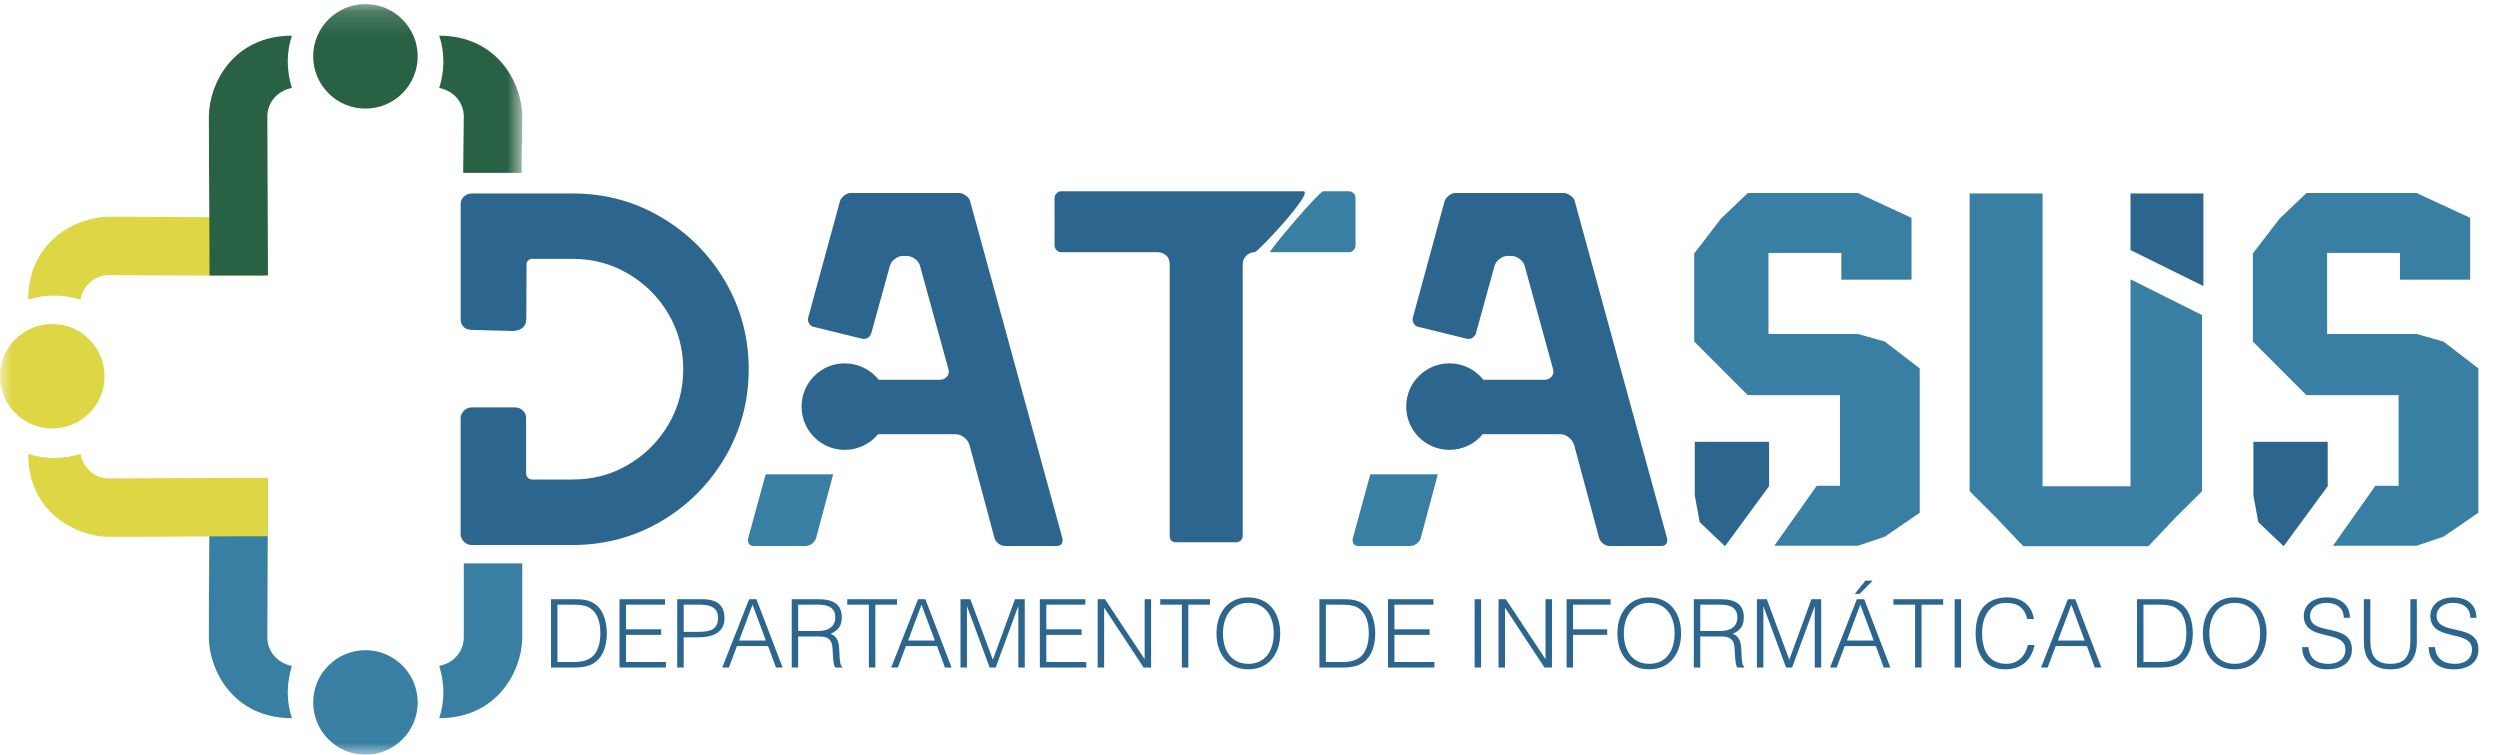 <?xml version="1.0" encoding="UTF-8"?>
<svg width="106px" height="32px" viewBox="0 0 106 32" version="1.1" xmlns="http://www.w3.org/2000/svg" xmlns:xlink="http://www.w3.org/1999/xlink">
    <!-- Generator: Sketch 64 (93537) - https://sketch.com -->
    <title>Marca Datasus - RGB</title>
    <desc>Created with Sketch.</desc>
    <defs>
        <polygon id="path-1" points="0 0.173 22.144 0.173 22.144 31.988 0 31.988"></polygon>
    </defs>
    <g id="Artboards" stroke="none" stroke-width="1" fill="none" fill-rule="evenodd">
        <g id="Home" transform="translate(-135, -1115)">
            <g id="Marca-Datasus---RGB" transform="translate(135, 1115)">
                <path d="M18.623,30.451 C18.858,29.745 18.858,28.985 18.624,28.235 C19.276,28.104 19.667,27.583 19.665,27.024 L19.665,23.888 L22.144,23.888 C22.144,26.146 22.144,24.799 22.144,27.057 C22.123,28.422 21.11,30.449 18.623,30.451" id="Fill-1" fill="#387FA3"></path>
                <path d="M12.377,30.451 C12.142,29.745 12.142,28.985 12.376,28.235 C11.724,28.104 11.333,27.583 11.335,27.024 L11.362,20.284 L8.883,20.284 C8.883,22.542 8.856,24.799 8.856,27.057 C8.877,28.422 9.89,30.449 12.377,30.451" id="Fill-2" fill="#387FA3"></path>
                <path d="M1.195,12.709 C1.901,12.474 2.661,12.474 3.411,12.708 C3.541,12.056 4.063,11.665 4.621,11.667 L11.212,11.694 L11.212,9.215 C8.954,9.215 6.847,9.188 4.589,9.188 C3.223,9.209 1.197,10.222 1.195,12.709" id="Fill-3" fill="#DDD746"></path>
                <g id="Group-9">
                    <mask id="mask-2" fill="white">
                        <use xlink:href="#path-1"></use>
                    </mask>
                    <g id="Clip-5"></g>
                    <path d="M18.623,1.513 C18.858,2.219 18.858,2.979 18.624,3.729 C19.276,3.86 19.667,4.381 19.665,4.94 L19.638,7.33 L22.117,7.33 C22.117,5.072 22.144,7.165 22.144,4.907 C22.123,3.542 21.11,1.516 18.623,1.513" id="Fill-4" fill="#296144" mask="url(#mask-2)"></path>
                    <path d="M15.495,0.173 C16.718,0.173 17.71,1.165 17.71,2.389 C17.71,3.613 16.718,4.605 15.495,4.605 C14.271,4.605 13.279,3.613 13.279,2.389 C13.279,1.165 14.271,0.173 15.495,0.173" id="Fill-6" fill="#296144" mask="url(#mask-2)"></path>
                    <path d="M15.495,32 C16.718,32 17.71,31.008 17.71,29.784 C17.71,28.56 16.718,27.568 15.495,27.568 C14.271,27.568 13.279,28.56 13.279,29.784 C13.279,31.008 14.271,32 15.495,32" id="Fill-7" fill="#387FA3" mask="url(#mask-2)"></path>
                    <path d="M0,15.952 C0,14.729 0.992,13.737 2.216,13.737 C3.44,13.737 4.432,14.729 4.432,15.952 C4.432,17.176 3.44,18.168 2.216,18.168 C0.992,18.168 0,17.176 0,15.952" id="Fill-8" fill="#DDD746" mask="url(#mask-2)"></path>
                </g>
                <path d="M66.292,8.182 C66.378,8.182 66.47,8.214 66.57,8.278 C66.67,8.342 66.734,8.417 66.762,8.502 L70.691,22.851 L70.691,22.893 C70.691,23.064 70.605,23.15 70.435,23.15 L68.257,23.15 C68.157,23.15 68.064,23.118 67.979,23.054 C67.894,22.989 67.837,22.915 67.808,22.829 L66.741,18.858 C66.698,18.73 66.62,18.623 66.506,18.537 C66.392,18.452 66.271,18.409 66.143,18.409 L62.919,18.409 L62.872,18.406 C62.536,18.814 62.027,19.074 61.457,19.074 C60.444,19.074 59.623,18.253 59.623,17.24 C59.623,16.227 60.444,15.406 61.457,15.406 C62.04,15.406 62.56,15.679 62.896,16.104 L62.919,16.103 L62.919,16.103 L65.481,16.103 C65.609,16.103 65.712,16.057 65.79,15.965 C65.869,15.872 65.886,15.762 65.844,15.633 L64.648,11.278 C64.62,11.164 64.549,11.064 64.434,10.979 C64.321,10.893 64.2,10.851 64.072,10.851 L63.922,10.851 C63.808,10.851 63.695,10.893 63.581,10.979 C63.467,11.064 63.395,11.164 63.367,11.278 L62.577,14.139 C62.548,14.224 62.495,14.288 62.417,14.331 C62.339,14.374 62.25,14.381 62.15,14.352 L60.143,13.861 C60.057,13.847 59.99,13.797 59.94,13.712 C59.89,13.626 59.88,13.541 59.908,13.456 L61.253,8.523 C61.282,8.438 61.342,8.36 61.435,8.288 C61.527,8.217 61.616,8.182 61.702,8.182 L66.292,8.182 Z" id="Fill-10" fill="#2C668F"></path>
                <path d="M60.964,20.111 L58.101,20.111 L57.351,22.851 L57.351,22.893 C57.351,23.064 57.436,23.15 57.607,23.15 L59.785,23.15 C59.885,23.15 59.978,23.118 60.063,23.054 C60.148,22.989 60.205,22.915 60.234,22.829 L60.964,20.111" id="Fill-11" fill="#387FA3"></path>
                <path d="M102.977,27.438 C102.977,28.066 103.424,28.38 104.028,28.38 C104.696,28.38 105.086,28.066 105.086,27.535 C105.086,26.412 103.444,26.951 103.319,26.202 C103.271,25.904 103.472,25.562 104.028,25.562 C104.398,25.562 104.74,25.752 104.74,26.194 L105.002,26.194 C105.006,25.723 104.68,25.329 104.028,25.329 C103.38,25.329 103.046,25.703 103.046,26.106 C103.046,27.245 104.813,26.649 104.813,27.547 C104.813,27.865 104.595,28.146 104.076,28.146 C103.633,28.146 103.287,27.957 103.243,27.438 L102.977,27.438 Z M100.228,27.213 C100.228,27.953 100.594,28.38 101.351,28.38 C102.1,28.38 102.474,27.965 102.474,27.213 L102.474,25.406 L102.2,25.406 L102.2,27.132 C102.2,27.816 101.975,28.146 101.351,28.146 C100.759,28.146 100.502,27.849 100.502,27.132 L100.502,25.406 L100.228,25.406 L100.228,27.213 Z M97.612,27.438 C97.612,28.066 98.059,28.38 98.663,28.38 C99.331,28.38 99.721,28.066 99.721,27.535 C99.721,26.412 98.079,26.951 97.954,26.202 C97.906,25.904 98.107,25.562 98.663,25.562 C99.033,25.562 99.375,25.752 99.375,26.194 L99.637,26.194 C99.641,25.723 99.315,25.329 98.663,25.329 C98.015,25.329 97.68,25.703 97.68,26.106 C97.68,27.245 99.447,26.649 99.447,27.547 C99.447,27.865 99.23,28.146 98.711,28.146 C98.268,28.146 97.922,27.957 97.878,27.438 L97.612,27.438 Z M94.754,28.146 C93.998,28.146 93.676,27.542 93.676,26.858 C93.676,26.186 94.002,25.562 94.746,25.562 C95.415,25.562 95.829,26.053 95.829,26.858 C95.829,27.535 95.507,28.146 94.754,28.146 Z M93.402,26.858 C93.402,27.692 93.857,28.38 94.75,28.38 C95.644,28.38 96.103,27.692 96.103,26.858 C96.103,26.009 95.644,25.329 94.738,25.329 C93.873,25.329 93.398,26.013 93.402,26.858 Z M90.883,25.639 L91.539,25.639 C91.78,25.639 92.03,25.655 92.203,25.747 C92.609,25.965 92.702,26.428 92.702,26.85 C92.702,27.245 92.605,27.74 92.219,27.937 C91.997,28.054 91.784,28.07 91.539,28.07 L90.883,28.07 L90.883,25.639 Z M91.599,28.303 C91.981,28.303 92.36,28.247 92.625,27.949 C92.891,27.659 92.975,27.233 92.975,26.85 C92.975,26.464 92.875,25.901 92.492,25.623 C92.223,25.425 91.921,25.406 91.599,25.406 L90.609,25.406 L90.609,28.303 L91.599,28.303 Z M87.824,25.639 L88.391,27.16 L87.256,27.16 L87.824,25.639 Z M86.821,28.303 L87.164,27.394 L88.484,27.394 L88.818,28.303 L89.1,28.303 L87.989,25.406 L87.679,25.406 L86.54,28.303 L86.821,28.303 Z M86.238,26.247 C86.145,25.647 85.711,25.329 85.115,25.329 C84.346,25.329 83.767,25.747 83.767,26.854 C83.767,27.675 84.121,28.38 85.014,28.38 C85.791,28.38 86.141,27.909 86.27,27.349 L85.984,27.349 C85.876,27.808 85.566,28.146 85.067,28.146 C84.278,28.146 84.04,27.494 84.04,26.846 C84.04,26.162 84.342,25.562 85.042,25.562 C85.538,25.562 85.843,25.752 85.956,26.247 L86.238,26.247 Z M82.877,28.303 L83.151,28.303 L83.151,25.406 L82.877,25.406 L82.877,28.303 Z M80.281,25.639 L81.199,25.639 L81.199,28.303 L81.473,28.303 L81.473,25.639 L82.39,25.639 L82.39,25.406 L80.281,25.406 L80.281,25.639 Z M78.848,25.18 L79.4,24.621 L79.09,24.621 L78.643,25.18 L78.848,25.18 Z M78.877,25.639 L79.444,27.16 L78.309,27.16 L78.877,25.639 Z M77.874,28.303 L78.216,27.394 L79.537,27.394 L79.871,28.303 L80.152,28.303 L79.042,25.406 L78.732,25.406 L77.593,28.303 L77.874,28.303 Z M74.767,28.303 L74.767,25.719 L74.775,25.719 L75.729,28.303 L75.986,28.303 L76.937,25.719 L76.945,25.719 L76.945,28.303 L77.218,28.303 L77.218,25.406 L76.804,25.406 L75.87,27.961 L75.862,27.961 L74.912,25.406 L74.493,25.406 L74.493,28.303 L74.767,28.303 Z M72.952,26.987 C73.226,26.987 73.463,27.027 73.527,27.341 C73.572,27.563 73.544,28.106 73.656,28.303 L73.958,28.303 L73.958,28.275 C73.886,28.219 73.85,28.098 73.837,27.659 C73.829,27.353 73.809,26.991 73.467,26.874 C73.801,26.726 73.938,26.532 73.938,26.166 C73.938,25.631 73.588,25.406 72.952,25.406 L71.817,25.406 L71.817,28.303 L72.091,28.303 L72.091,26.987 L72.952,26.987 Z M72.091,26.754 L72.091,25.639 L72.96,25.639 C73.326,25.639 73.664,25.744 73.664,26.178 C73.664,26.585 73.35,26.754 72.944,26.754 L72.091,26.754 Z M69.929,28.146 C69.173,28.146 68.851,27.542 68.851,26.858 C68.851,26.186 69.177,25.562 69.921,25.562 C70.589,25.562 71.004,26.053 71.004,26.858 C71.004,27.535 70.682,28.146 69.929,28.146 Z M68.577,26.858 C68.577,27.692 69.032,28.38 69.925,28.38 C70.819,28.38 71.278,27.692 71.278,26.858 C71.278,26.009 70.819,25.329 69.913,25.329 C69.048,25.329 68.573,26.013 68.577,26.858 Z M66.697,28.303 L66.697,26.919 L68.146,26.919 L68.146,26.685 L66.697,26.685 L66.697,25.639 L68.291,25.639 L68.291,25.406 L66.424,25.406 L66.424,28.303 L66.697,28.303 Z M65.486,28.303 L65.804,28.303 L65.804,25.406 L65.53,25.406 L65.53,27.937 L65.522,27.937 L63.848,25.406 L63.538,25.406 L63.538,28.303 L63.812,28.303 L63.812,25.776 L63.82,25.776 L65.486,28.303 Z M62.524,28.303 L62.797,28.303 L62.797,25.406 L62.524,25.406 L62.524,28.303 Z M60.817,28.303 L60.817,28.07 L59.123,28.07 L59.123,26.919 L60.616,26.919 L60.616,26.685 L59.123,26.685 L59.123,25.639 L60.777,25.639 L60.777,25.406 L58.849,25.406 L58.849,28.303 L60.817,28.303 Z M56.217,25.639 L56.873,25.639 C57.114,25.639 57.364,25.655 57.537,25.747 C57.943,25.965 58.036,26.428 58.036,26.85 C58.036,27.245 57.939,27.74 57.553,27.937 C57.332,28.054 57.118,28.07 56.873,28.07 L56.217,28.07 L56.217,25.639 Z M56.933,28.303 C57.316,28.303 57.694,28.247 57.96,27.949 C58.225,27.659 58.31,27.233 58.31,26.85 C58.31,26.464 58.209,25.901 57.827,25.623 C57.557,25.425 57.255,25.406 56.933,25.406 L55.943,25.406 L55.943,28.303 L56.933,28.303 Z M52.932,28.146 C52.176,28.146 51.854,27.542 51.854,26.858 C51.854,26.186 52.18,25.562 52.924,25.562 C53.593,25.562 54.007,26.053 54.007,26.858 C54.007,27.535 53.685,28.146 52.932,28.146 Z M51.58,26.858 C51.58,27.692 52.035,28.38 52.929,28.38 C53.822,28.38 54.281,27.692 54.281,26.858 C54.281,26.009 53.822,25.329 52.916,25.329 C52.051,25.329 51.576,26.013 51.58,26.858 Z M49.194,25.639 L50.111,25.639 L50.111,28.303 L50.385,28.303 L50.385,25.639 L51.303,25.639 L51.303,25.406 L49.194,25.406 L49.194,25.639 Z M48.489,28.303 L48.807,28.303 L48.807,25.406 L48.533,25.406 L48.533,27.937 L48.525,27.937 L46.851,25.406 L46.541,25.406 L46.541,28.303 L46.815,28.303 L46.815,25.776 L46.823,25.776 L48.489,28.303 Z M46.058,28.303 L46.058,28.07 L44.364,28.07 L44.364,26.919 L45.857,26.919 L45.857,26.685 L44.364,26.685 L44.364,25.639 L46.018,25.639 L46.018,25.406 L44.09,25.406 L44.09,28.303 L46.058,28.303 Z M40.999,28.303 L40.999,25.719 L41.007,25.719 L41.961,28.303 L42.218,28.303 L43.168,25.719 L43.176,25.719 L43.176,28.303 L43.45,28.303 L43.45,25.406 L43.035,25.406 L42.102,27.961 L42.094,27.961 L41.144,25.406 L40.725,25.406 L40.725,28.303 L40.999,28.303 Z M39.071,25.639 L38.504,27.16 L39.639,27.16 L39.071,25.639 Z M38.069,28.303 L37.787,28.303 L38.926,25.406 L39.236,25.406 L40.347,28.303 L40.065,28.303 L39.731,27.394 L38.411,27.394 L38.069,28.303 Z M35.924,25.639 L36.841,25.639 L36.841,28.303 L37.115,28.303 L37.115,25.639 L38.033,25.639 L38.033,25.406 L35.924,25.406 L35.924,25.639 Z M34.704,26.987 C34.978,26.987 35.215,27.027 35.28,27.341 C35.324,27.563 35.296,28.106 35.408,28.303 L35.71,28.303 L35.71,28.275 C35.638,28.219 35.602,28.098 35.59,27.659 C35.581,27.353 35.561,26.991 35.219,26.874 C35.553,26.726 35.69,26.532 35.69,26.166 C35.69,25.631 35.34,25.406 34.704,25.406 L33.569,25.406 L33.569,28.303 L33.843,28.303 L33.843,26.987 L34.704,26.987 Z M33.843,26.754 L33.843,25.639 L34.712,25.639 C35.078,25.639 35.417,25.744 35.417,26.178 C35.417,26.585 35.103,26.754 34.696,26.754 L33.843,26.754 Z M31.907,25.639 L31.339,27.16 L32.474,27.16 L31.907,25.639 Z M30.905,28.303 L30.623,28.303 L31.762,25.406 L32.072,25.406 L33.183,28.303 L32.901,28.303 L32.567,27.394 L31.247,27.394 L30.905,28.303 Z M28.989,26.79 L28.989,25.639 L29.697,25.639 C30.213,25.639 30.446,25.832 30.446,26.194 C30.446,26.685 30.128,26.79 29.617,26.79 L28.989,26.79 Z M28.989,28.303 L28.989,27.023 L29.609,27.023 C30.144,27.023 30.719,26.863 30.719,26.215 C30.719,25.78 30.526,25.406 29.774,25.406 L28.715,25.406 L28.715,28.303 L28.989,28.303 Z M28.236,28.303 L28.236,28.07 L26.542,28.07 L26.542,26.919 L28.035,26.919 L28.035,26.685 L26.542,26.685 L26.542,25.639 L28.196,25.639 L28.196,25.406 L26.268,25.406 L26.268,28.303 L28.236,28.303 Z M23.636,25.639 L24.292,25.639 C24.533,25.639 24.783,25.655 24.956,25.747 C25.362,25.965 25.455,26.428 25.455,26.85 C25.455,27.245 25.359,27.74 24.972,27.937 C24.751,28.054 24.537,28.07 24.292,28.07 L23.636,28.07 L23.636,25.639 Z M24.352,28.303 C24.735,28.303 25.113,28.247 25.379,27.949 C25.644,27.659 25.729,27.233 25.729,26.85 C25.729,26.464 25.628,25.901 25.246,25.623 C24.976,25.425 24.674,25.406 24.352,25.406 L23.362,25.406 L23.362,28.303 L24.352,28.303 L24.352,28.303 Z" id="Fill-12" fill="#2C668F"></path>
                <path d="M35.327,20.111 L32.464,20.111 L31.714,22.851 L31.714,22.893 C31.714,23.064 31.799,23.15 31.97,23.15 L34.148,23.15 C34.248,23.15 34.34,23.118 34.426,23.054 C34.511,22.989 34.568,22.915 34.597,22.829 L35.327,20.111" id="Fill-13" fill="#387FA3"></path>
                <polyline id="Fill-14" fill="#387FA3" points="75.232 23.139 77.028 20.599 78.014 20.599 78.014 16.755 74.107 16.755 71.834 14.481 71.834 10.748 72.974 9.265 74.107 8.184 78.775 8.184 81.048 9.236 81.048 11.858 78.072 11.858 78.072 10.724 74.984 10.724 74.984 14.161 78.775 14.161 79.915 14.481 81.397 15.621 81.397 21.739 79.915 22.756 78.775 23.139 75.232 23.139"></polyline>
                <polyline id="Fill-15" fill="#2C668F" points="73.139 23.159 75.008 20.615 75.008 18.731 71.858 18.731 71.858 21.005 72.066 22.138 73.139 23.159"></polyline>
                <polyline id="Fill-16" fill="#387FA3" points="90.333 11.844 93.367 13.36 93.367 20.826 92.227 21.96 91.094 23.158 85.786 23.158 84.647 21.96 83.513 20.826 83.513 8.203 86.605 8.203 86.605 20.618 90.333 20.618 90.333 11.844"></polyline>
                <polyline id="Fill-17" fill="#2C668F" points="90.333 10.603 93.425 12.129 93.425 8.203 90.333 8.203 90.333 10.603"></polyline>
                <path d="M53.852,10.694 C53.743,10.694 55.937,8.104 56.109,8.11 L57.196,8.11 C57.267,8.11 57.331,8.139 57.388,8.196 C57.445,8.252 57.474,8.324 57.474,8.409 L57.474,10.395 C57.474,10.48 57.445,10.551 57.388,10.608 C57.331,10.665 57.267,10.694 57.196,10.694 C56.081,10.694 54.967,10.694 53.852,10.694" id="Fill-18" fill="#387FA3"></path>
                <path d="M55.258,8.11 C55.75,8.112 53.342,10.688 53.197,10.694 C53.057,10.695 52.939,10.745 52.84,10.843 C52.741,10.943 52.691,11.057 52.691,11.185 L52.691,22.715 C52.691,22.8 52.662,22.868 52.606,22.918 C52.549,22.968 52.485,22.992 52.413,22.992 L49.872,22.992 C49.688,22.992 49.595,22.9 49.595,22.715 L49.595,11.185 C49.595,11.043 49.545,10.925 49.446,10.833 C49.346,10.74 49.225,10.694 49.082,10.694 L44.991,10.694 C44.92,10.694 44.855,10.665 44.799,10.608 C44.742,10.552 44.713,10.48 44.713,10.395 L44.713,8.409 C44.713,8.324 44.742,8.252 44.799,8.196 C44.855,8.139 44.92,8.11 44.991,8.11 L55.258,8.11" id="Fill-19" fill="#2C668F"></path>
                <polyline id="Fill-20" fill="#387FA3" points="98.919 23.139 100.715 20.599 101.701 20.599 101.701 16.755 97.794 16.755 95.521 14.481 95.521 10.748 96.66 9.265 97.794 8.184 102.461 8.184 104.735 9.236 104.735 11.858 101.759 11.858 101.759 10.724 98.67 10.724 98.67 14.161 102.461 14.161 103.601 14.481 105.084 15.621 105.084 21.739 103.601 22.756 102.461 23.139 98.919 23.139"></polyline>
                <path d="M20.003,8.203 C19.875,8.203 19.764,8.246 19.672,8.331 C19.579,8.417 19.533,8.523 19.533,8.652 L19.533,13.535 C19.533,13.677 19.58,13.792 19.672,13.877 C19.763,13.961 19.884,13.984 20.012,13.987 L21.685,14.033 C22.093,14.044 22.315,13.851 22.316,13.523 L22.326,11.183 C22.327,11.076 22.452,10.976 22.54,10.976 L24.293,10.976 C25.147,10.976 25.93,11.189 26.641,11.609 C27.353,12.028 27.919,12.594 28.339,13.306 C28.759,14.018 28.969,14.801 28.969,15.655 C28.969,16.509 28.759,17.292 28.339,18.003 C27.919,18.715 27.353,19.281 26.641,19.701 C25.93,20.121 25.147,20.331 24.293,20.331 L22.563,20.331 C22.492,20.331 22.432,20.306 22.382,20.256 C22.332,20.207 22.307,20.145 22.307,20.075 L22.307,17.724 C22.307,17.597 22.261,17.489 22.168,17.404 C22.076,17.318 21.964,17.275 21.837,17.275 L19.98,17.275 C19.867,17.275 19.762,17.323 19.67,17.414 C19.578,17.506 19.531,17.61 19.531,17.724 L19.531,22.637 C19.531,22.765 19.578,22.876 19.67,22.968 C19.762,23.06 19.866,23.107 19.98,23.107 L24.293,23.107 C25.645,23.107 26.891,22.772 28.029,22.103 C29.168,21.434 30.072,20.53 30.741,19.392 C31.41,18.253 31.745,17.007 31.745,15.655 C31.745,14.303 31.41,13.057 30.741,11.918 C30.072,10.78 29.168,9.876 28.029,9.207 C26.891,8.537 25.645,8.203 24.293,8.203 L20.003,8.203" id="Fill-21" fill="#2C668F"></path>
                <polyline id="Fill-22" fill="#2C668F" points="96.826 23.159 98.695 20.615 98.695 18.731 95.544 18.731 95.544 21.005 95.752 22.138 96.826 23.159"></polyline>
                <path d="M12.377,1.513 C12.142,2.219 12.142,2.979 12.376,3.729 C11.724,3.86 11.333,4.381 11.335,4.94 L11.362,11.68 L8.883,11.68 C8.883,9.423 8.856,7.165 8.856,4.907 C8.877,3.542 9.89,1.516 12.377,1.513" id="Fill-23" fill="#296144"></path>
                <path d="M40.655,8.182 C40.74,8.182 40.833,8.214 40.933,8.278 C41.032,8.342 41.096,8.417 41.125,8.502 L45.054,22.851 L45.054,22.893 C45.054,23.064 44.968,23.15 44.797,23.15 L42.619,23.15 C42.52,23.15 42.427,23.118 42.342,23.054 C42.256,22.989 42.199,22.915 42.171,22.829 L41.104,18.858 C41.061,18.73 40.982,18.623 40.869,18.537 C40.755,18.452 40.634,18.409 40.506,18.409 L37.281,18.409 L37.235,18.406 C36.898,18.814 36.389,19.074 35.819,19.074 C34.806,19.074 33.986,18.253 33.986,17.24 C33.986,16.227 34.806,15.406 35.819,15.406 C36.403,15.406 36.923,15.679 37.259,16.104 L37.281,16.103 L37.281,16.103 L39.844,16.103 C39.972,16.103 40.075,16.057 40.153,15.965 C40.232,15.872 40.249,15.762 40.207,15.633 L39.011,11.278 C38.983,11.164 38.911,11.064 38.798,10.979 C38.683,10.893 38.562,10.851 38.434,10.851 L38.285,10.851 C38.171,10.851 38.057,10.893 37.943,10.979 C37.829,11.064 37.758,11.164 37.73,11.278 L36.94,14.139 C36.911,14.224 36.858,14.288 36.78,14.331 C36.701,14.374 36.612,14.381 36.513,14.352 L34.506,13.861 C34.42,13.847 34.353,13.797 34.303,13.712 C34.253,13.626 34.242,13.541 34.271,13.456 L35.616,8.523 C35.644,8.438 35.705,8.36 35.797,8.288 C35.89,8.217 35.979,8.182 36.064,8.182 L40.655,8.182 Z" id="Fill-24" fill="#2C668F"></path>
                <path d="M1.195,19.242 C1.901,19.477 2.661,19.477 3.411,19.243 C3.541,19.894 4.063,20.286 4.621,20.284 L11.362,20.257 L11.362,22.736 C9.104,22.736 6.847,22.763 4.589,22.763 C3.223,22.742 1.197,21.729 1.195,19.242" id="Fill-25" fill="#DDD746"></path>
            </g>
        </g>
    </g>
</svg>
